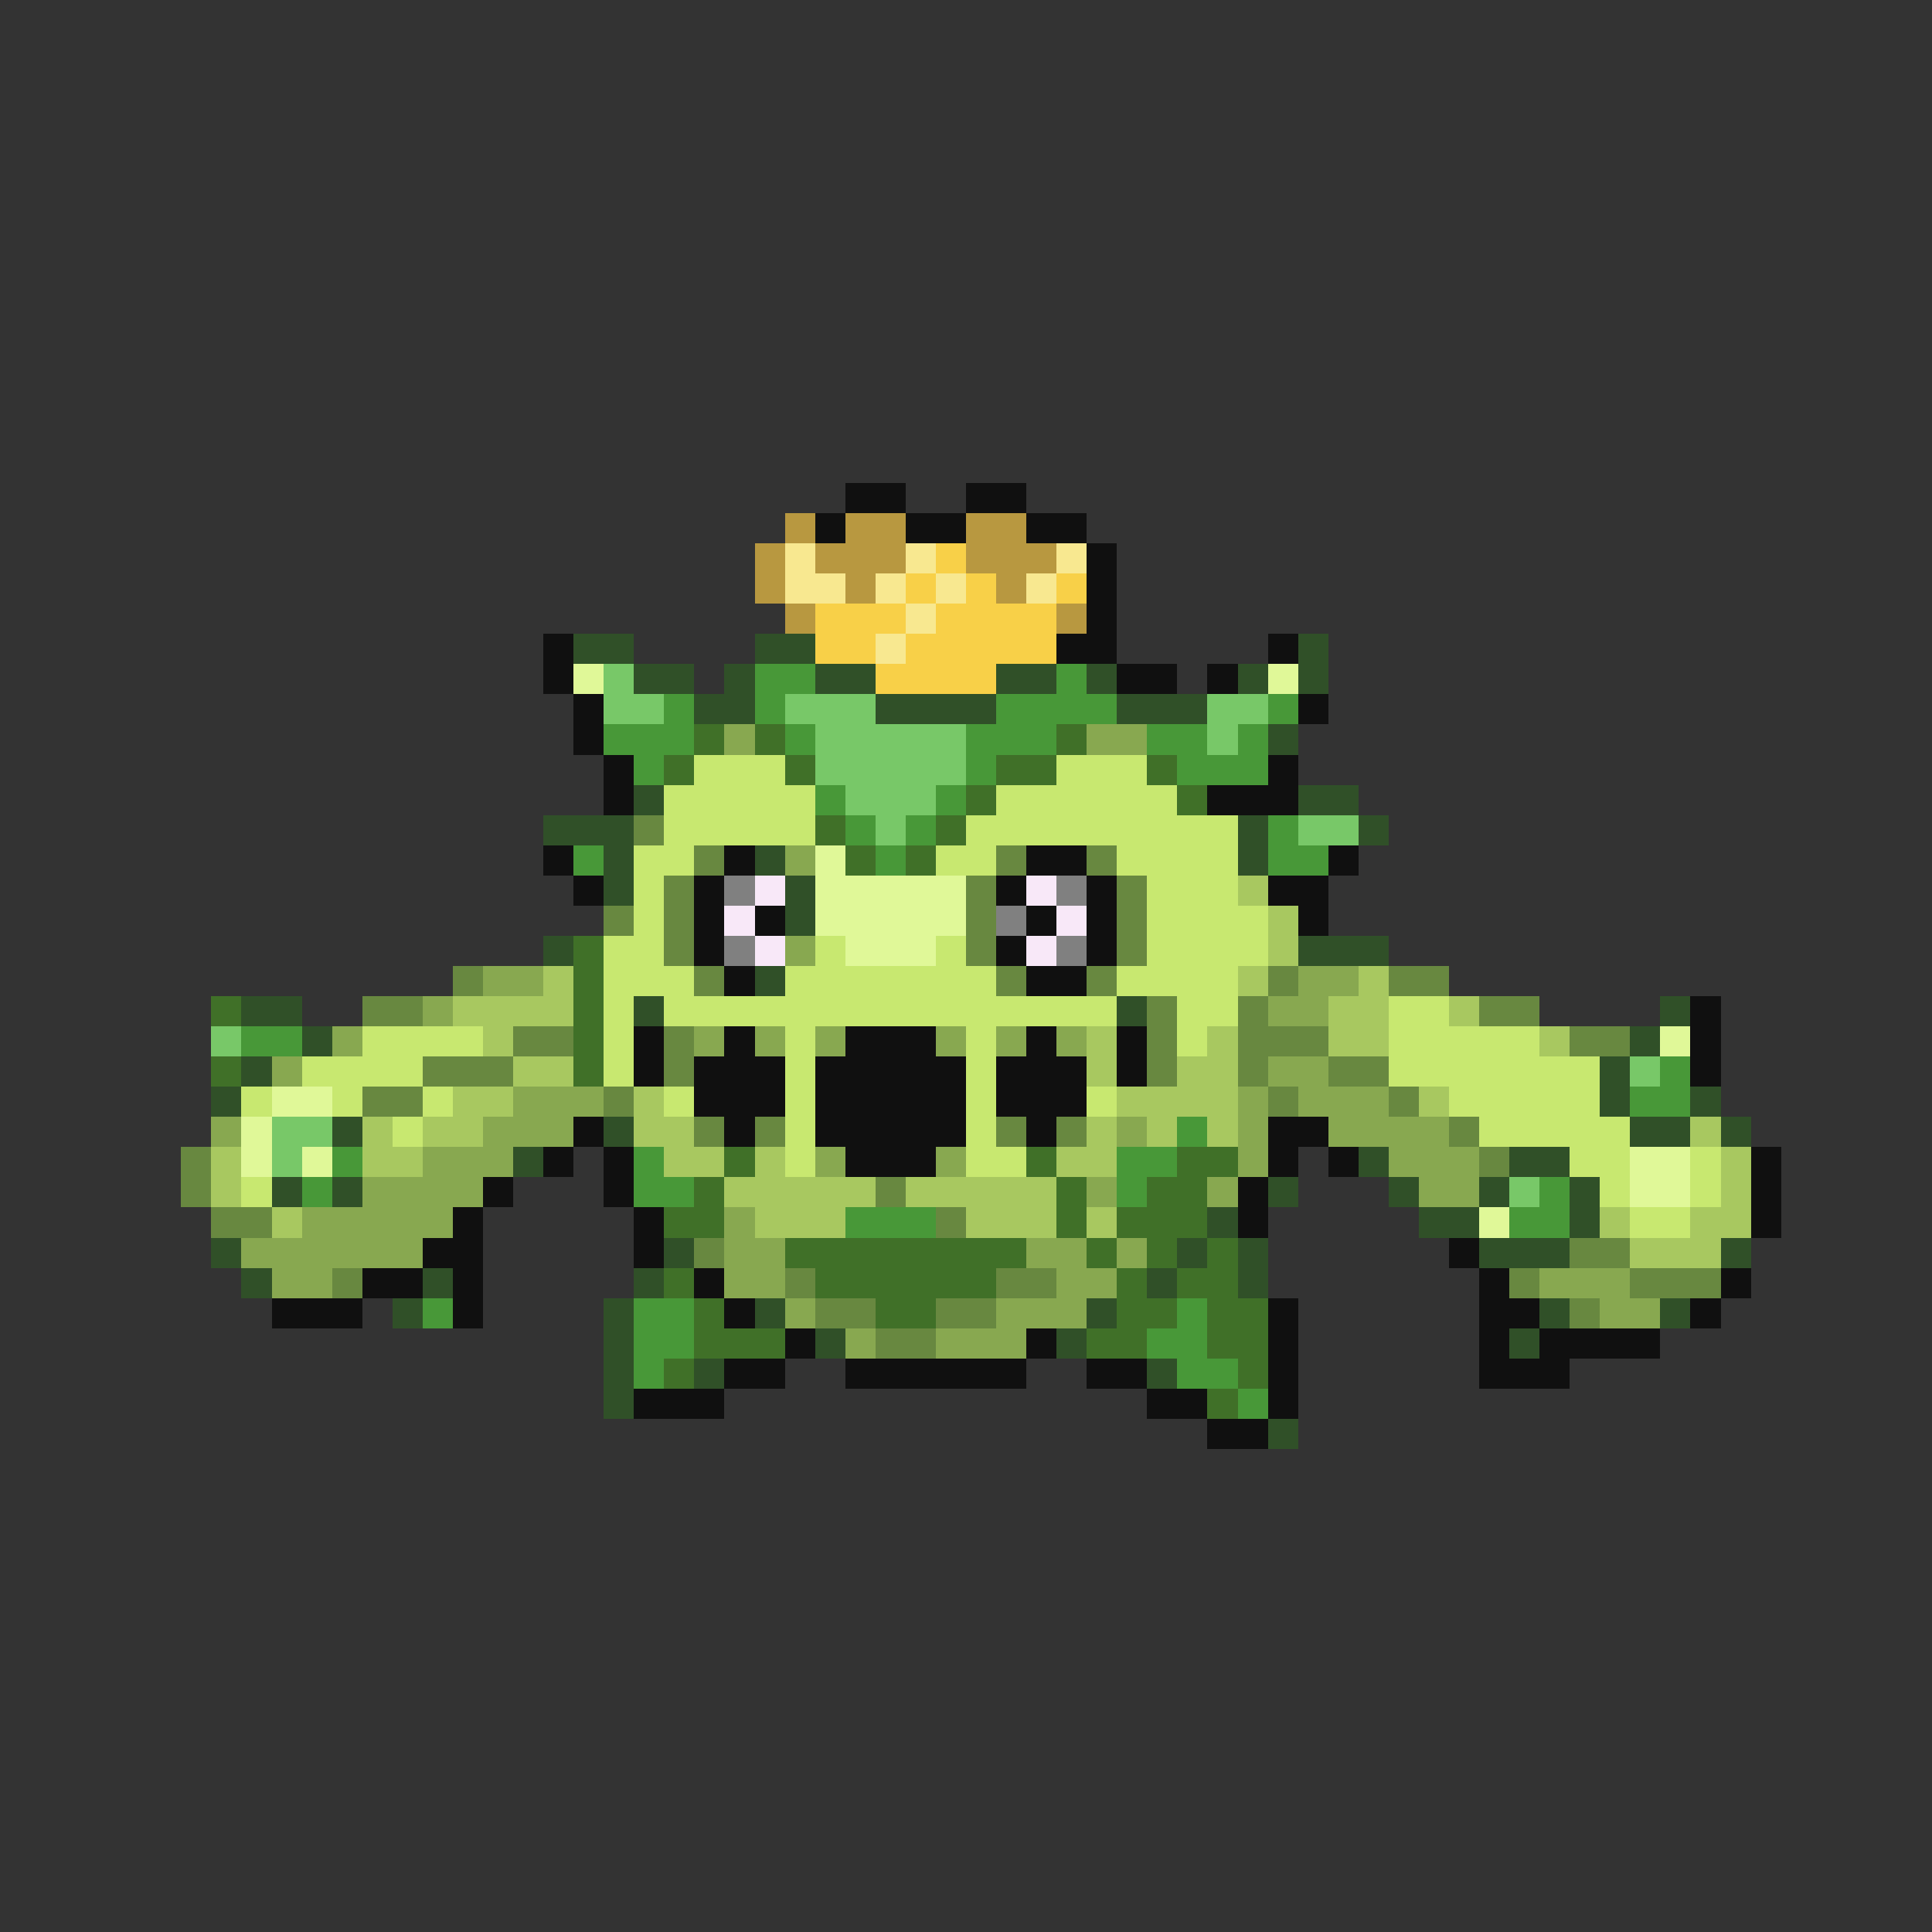 <svg xmlns="http://www.w3.org/2000/svg" viewBox="0 -0.5 64 64" shape-rendering="crispEdges">
<rect x="0" y="-0.5" width="64" height="64" fill="#333333" stroke="none"/>
<path stroke="#101010" d="M28 16h2M32 16h2M27 17h1M30 17h2M34 17h2M36 18h1M36 19h1M36 20h1M18 21h1M35 21h2M42 21h1M18 22h1M37 22h2M40 22h1M19 23h1M43 23h1M19 24h1M20 25h1M42 25h1M20 26h1M40 26h3M18 28h1M24 28h1M34 28h2M44 28h1M19 29h1M23 29h1M33 29h1M36 29h1M42 29h2M23 30h1M25 30h1M34 30h1M36 30h1M43 30h1M23 31h1M33 31h1M36 31h1M24 32h1M34 32h2M56 33h1M21 34h1M24 34h1M28 34h3M34 34h1M37 34h1M56 34h1M21 35h1M23 35h3M27 35h5M33 35h3M37 35h1M56 35h1M23 36h3M27 36h5M33 36h3M19 37h1M24 37h1M27 37h5M34 37h1M42 37h2M18 38h1M20 38h1M28 38h3M42 38h1M44 38h1M58 38h1M16 39h1M20 39h1M41 39h1M58 39h1M15 40h1M21 40h1M41 40h1M58 40h1M14 41h2M21 41h1M48 41h1M12 42h2M15 42h1M23 42h1M49 42h1M57 42h1M9 43h3M15 43h1M24 43h1M42 43h1M49 43h2M56 43h1M26 44h1M34 44h1M42 44h1M49 44h1M51 44h4M24 45h2M28 45h6M36 45h2M42 45h1M49 45h3M21 46h3M38 46h2M42 46h1M40 47h2" />
<path stroke="#b89840" d="M26 17h1M28 17h2M32 17h2M25 18h1M27 18h3M32 18h3M25 19h1M28 19h1M33 19h1M26 20h1M35 20h1" />
<path stroke="#f8e890" d="M26 18h1M30 18h1M35 18h1M26 19h2M29 19h1M31 19h1M34 19h1M30 20h1M29 21h1" />
<path stroke="#f8d048" d="M31 18h1M30 19h1M32 19h1M35 19h1M27 20h3M31 20h4M27 21h2M30 21h5M29 22h4" />
<path stroke="#305028" d="M19 21h2M25 21h2M43 21h1M21 22h2M24 22h1M27 22h2M33 22h2M36 22h1M41 22h1M43 22h1M23 23h2M29 23h4M37 23h3M42 24h1M21 26h1M43 26h2M18 27h3M41 27h1M45 27h1M20 28h1M25 28h1M41 28h1M20 29h1M26 29h1M26 30h1M18 31h1M43 31h3M25 32h1M8 33h2M21 33h1M37 33h1M55 33h1M10 34h1M54 34h1M8 35h1M53 35h1M7 36h1M53 36h1M56 36h1M11 37h1M20 37h1M54 37h2M57 37h1M17 38h1M45 38h1M50 38h2M9 39h1M11 39h1M42 39h1M46 39h1M49 39h1M52 39h1M40 40h1M47 40h2M52 40h1M7 41h1M22 41h1M39 41h1M41 41h1M49 41h3M57 41h1M8 42h1M14 42h1M21 42h1M38 42h1M41 42h1M13 43h1M20 43h1M25 43h1M36 43h1M51 43h1M55 43h1M20 44h1M27 44h1M35 44h1M50 44h1M20 45h1M23 45h1M38 45h1M20 46h1M42 47h1" />
<path stroke="#e0f898" d="M19 22h1M42 22h1M27 28h1M27 29h5M27 30h5M28 31h3M55 34h1M9 36h2M8 37h1M8 38h1M10 38h1M54 38h2M54 39h2M49 40h1" />
<path stroke="#78c868" d="M20 22h1M20 23h2M26 23h3M40 23h2M27 24h5M40 24h1M27 25h5M28 26h3M29 27h1M43 27h2M7 34h1M54 35h1M9 37h2M9 38h1M50 39h1" />
<path stroke="#489838" d="M25 22h2M35 22h1M22 23h1M25 23h1M33 23h4M42 23h1M20 24h3M26 24h1M32 24h3M38 24h2M41 24h1M21 25h1M32 25h1M39 25h3M27 26h1M31 26h1M28 27h1M30 27h1M42 27h1M19 28h1M29 28h1M42 28h2M8 34h2M55 35h1M54 36h2M39 37h1M11 38h1M21 38h1M37 38h2M10 39h1M21 39h2M37 39h1M51 39h1M28 40h3M50 40h2M14 43h1M21 43h2M39 43h1M21 44h2M38 44h2M21 45h1M39 45h2M41 46h1" />
<path stroke="#407028" d="M23 24h1M25 24h1M35 24h1M22 25h1M26 25h1M33 25h2M38 25h1M32 26h1M39 26h1M27 27h1M31 27h1M28 28h1M30 28h1M19 31h1M19 32h1M7 33h1M19 33h1M19 34h1M7 35h1M19 35h1M24 38h1M34 38h1M39 38h2M23 39h1M35 39h1M38 39h2M22 40h2M35 40h1M37 40h3M26 41h8M36 41h1M38 41h1M40 41h1M22 42h1M27 42h6M37 42h1M39 42h2M23 43h1M29 43h2M37 43h2M40 43h2M23 44h3M36 44h2M40 44h2M22 45h1M41 45h1M40 46h1" />
<path stroke="#88a850" d="M24 24h1M36 24h2M26 28h1M26 31h1M16 32h2M43 32h2M14 33h1M42 33h2M11 34h1M23 34h1M25 34h1M27 34h1M31 34h1M33 34h1M35 34h1M9 35h1M42 35h2M17 36h3M41 36h1M43 36h3M7 37h1M16 37h3M37 37h1M41 37h1M44 37h4M14 38h3M27 38h1M31 38h1M41 38h1M46 38h3M12 39h4M36 39h1M40 39h1M47 39h2M10 40h5M24 40h1M8 41h6M24 41h2M34 41h2M37 41h1M9 42h2M24 42h2M35 42h2M51 42h3M26 43h1M33 43h3M53 43h2M28 44h1M31 44h3" />
<path stroke="#c8e870" d="M23 25h3M35 25h3M22 26h5M33 26h6M22 27h5M32 27h9M21 28h2M31 28h2M37 28h4M21 29h1M38 29h3M21 30h1M38 30h4M20 31h2M27 31h1M31 31h1M38 31h4M20 32h3M26 32h7M37 32h4M20 33h1M22 33h15M39 33h2M46 33h2M12 34h4M20 34h1M26 34h1M32 34h1M39 34h1M46 34h5M10 35h4M20 35h1M26 35h1M32 35h1M46 35h7M8 36h1M11 36h1M14 36h1M22 36h1M26 36h1M32 36h1M36 36h1M48 36h5M13 37h1M26 37h1M32 37h1M49 37h5M26 38h1M32 38h2M52 38h2M56 38h1M8 39h1M53 39h1M56 39h1M54 40h2" />
<path stroke="#688840" d="M21 27h1M23 28h1M33 28h1M36 28h1M22 29h1M32 29h1M37 29h1M20 30h1M22 30h1M32 30h1M37 30h1M22 31h1M32 31h1M37 31h1M15 32h1M23 32h1M33 32h1M36 32h1M42 32h1M46 32h2M12 33h2M38 33h1M41 33h1M49 33h2M17 34h2M22 34h1M38 34h1M41 34h3M52 34h2M14 35h3M22 35h1M38 35h1M41 35h1M44 35h2M12 36h2M20 36h1M42 36h1M46 36h1M23 37h1M25 37h1M33 37h1M35 37h1M48 37h1M6 38h1M49 38h1M6 39h1M29 39h1M7 40h2M31 40h1M23 41h1M52 41h2M11 42h1M26 42h1M33 42h2M50 42h1M54 42h3M27 43h2M31 43h2M52 43h1M29 44h2" />
<path stroke="#808080" d="M24 29h1M35 29h1M33 30h1M24 31h1M35 31h1" />
<path stroke="#f8e8f8" d="M25 29h1M34 29h1M24 30h1M35 30h1M25 31h1M34 31h1" />
<path stroke="#a8c860" d="M41 29h1M42 30h1M42 31h1M18 32h1M41 32h1M45 32h1M15 33h4M44 33h2M48 33h1M16 34h1M36 34h1M40 34h1M44 34h2M51 34h1M17 35h2M36 35h1M39 35h2M15 36h2M21 36h1M37 36h4M47 36h1M12 37h1M14 37h2M21 37h2M36 37h1M38 37h1M40 37h1M56 37h1M7 38h1M12 38h2M22 38h2M25 38h1M35 38h2M57 38h1M7 39h1M24 39h5M30 39h5M57 39h1M9 40h1M25 40h3M32 40h3M36 40h1M53 40h1M56 40h2M54 41h3" />
</svg>